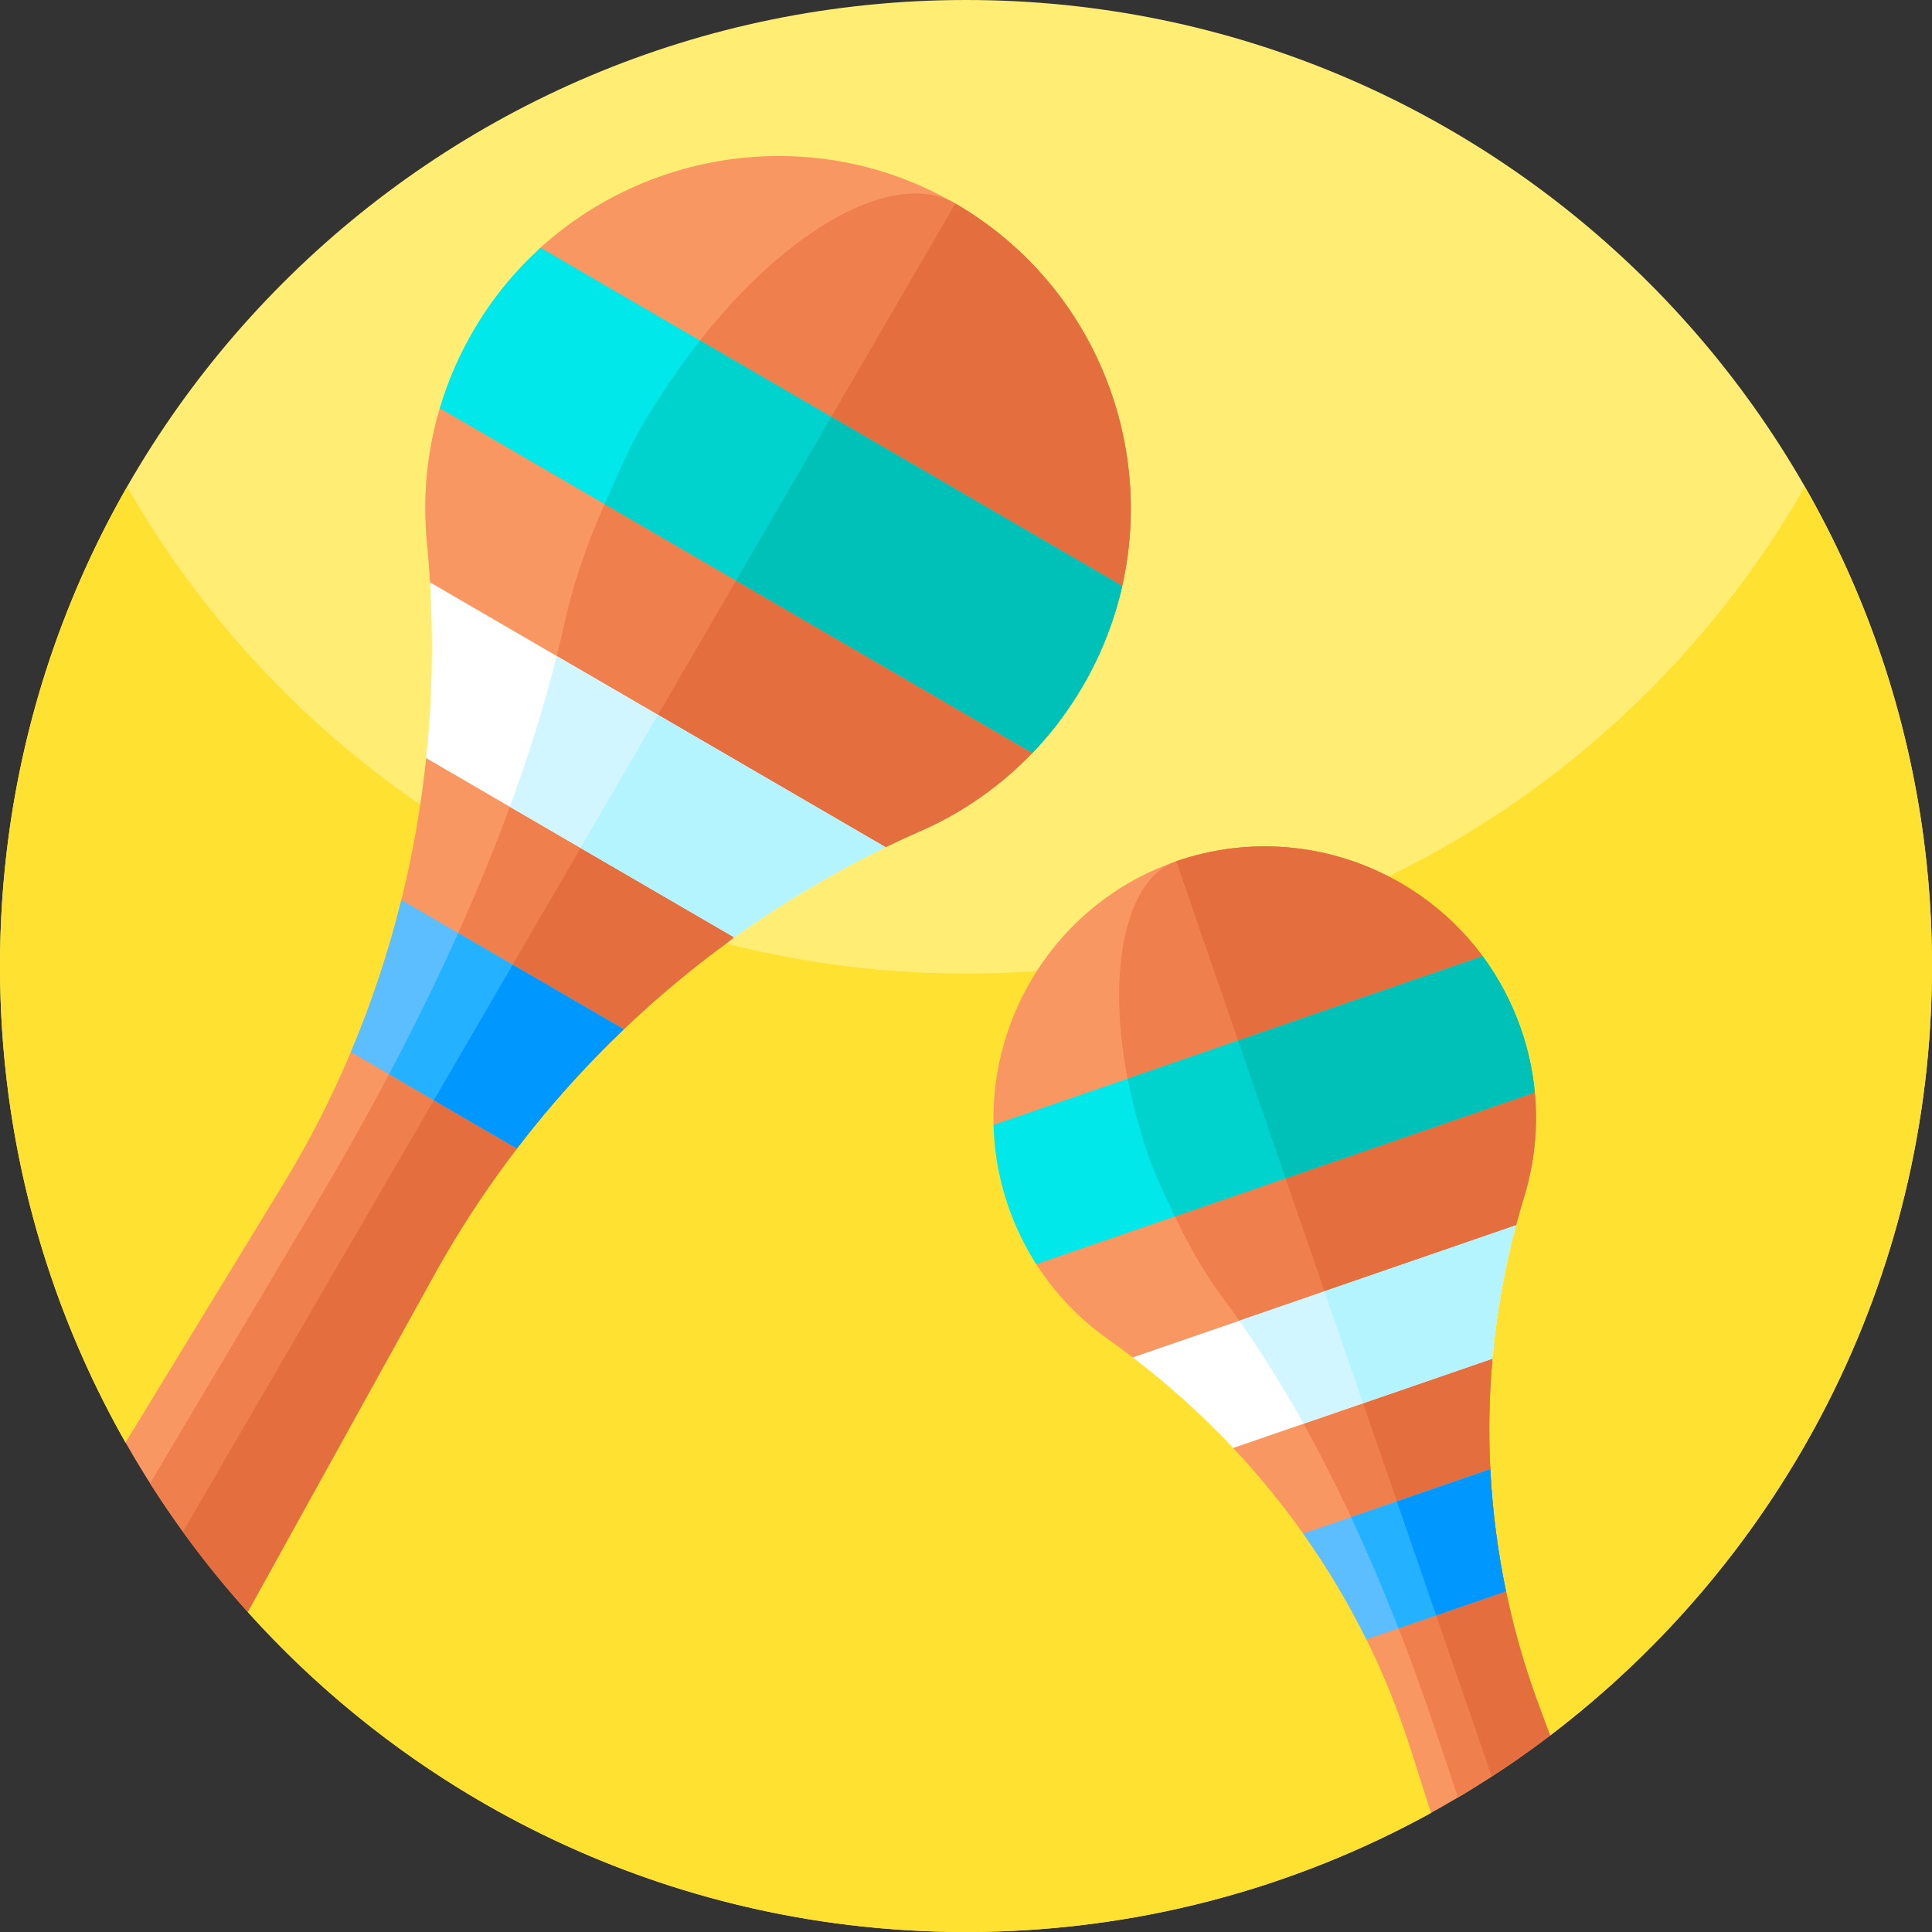 <svg id="Capa_1" enable-background="new 0 0 512 512" height="512" viewBox="0 0 512 512" width="512" xmlns="http://www.w3.org/2000/svg"><rect x="0" y="0" width="512" height="512" fill="#333333" stroke="none"/><g><g><path d="m512 256c0 83.232-39.712 157.173-101.227 203.936h-.011c-12.032-1.931-23.883 4.331-29.088 15.339l-2.432 5.152v.011c-36.554 20.117-78.559 31.562-123.242 31.562-75.573 0-143.499-32.747-190.368-84.821l.021-.011-2.304-13.216c-2.741-15.659-14.592-28.139-30.08-31.68l-.011.011c-21.173-37.259-33.258-80.363-33.258-126.283 0-141.387 114.613-256 256-256s256 114.613 256 256z" fill="#ffee73"/><g><g><path d="m512 256c0 83.221-39.723 157.173-101.227 203.936-12.032-1.931-23.893 4.331-29.099 15.339l-2.432 5.152c-36.554 20.138-78.549 31.573-123.242 31.573-41.685 0-81.024-9.963-115.797-27.637-10.507-5.323-20.597-11.371-30.208-18.048-5.387-3.744-10.613-7.691-15.691-11.851h-.01c-10.24-8.341-19.819-17.472-28.64-27.296l-2.304-13.216c-2.741-15.659-14.592-28.139-30.08-31.68-4.128-7.253-7.915-14.741-11.317-22.421-14.113-31.744-21.953-66.88-21.953-103.851 0-46.219 12.245-89.568 33.685-126.997 19.232 33.6 45.867 62.421 77.675 84.245 6.261 4.288 12.715 8.32 19.36 12.043 5.728 3.221 11.584 6.229 17.568 9.003 14.069 6.549 28.832 11.84 44.139 15.744h.01c8.79 2.251 17.75 4.043 26.869 5.355 8.544 1.227 17.227 2.037 26.027 2.389 3.541.149 7.093.224 10.667.224 6.315 0 12.576-.224 18.773-.683 7.52-.544 14.955-1.419 22.283-2.603 7.52-1.205 14.923-2.741 22.208-4.597 16.981-4.309 33.28-10.325 48.715-17.845l.011-.011c46.325-22.571 84.832-58.72 110.325-103.264 21.44 37.429 33.685 80.778 33.685 126.997z" fill="#ffe131"/></g></g></g><g><g><g><g><g><path d="m297.387 155.307c-2.048 9.067-18.15 8.635-23.067 17.083-3.829 6.581 4.337 21.872-.709 27.13-8.555 8.928-18.677 15.904-29.653 20.736-3.115 1.376-16.536-9.774-19.586-8.292-14.069 6.827-17.139 27.406-29.726 36.452-.747.533-1.482 1.067-2.219 1.621-9.536 6.976-18.603 14.571-27.136 22.731-10.219 9.76-19.691 20.331-28.32 31.605-8.139 10.624-15.509 21.888-22.037 33.707l-49.28 89.088c-5.739-6.357-11.136-13.003-16.213-19.915-5.856-7.989-11.264-16.32-16.171-24.981l41.653-68.224c6.944-11.349 12.96-23.125 18.069-35.253 5.525-13.088 9.984-26.56 13.376-40.299 2.059-8.32 3.723-16.757 4.992-25.248.629-4.096 1.152-8.213 1.579-12.341.674-6.402 13.19-11.069 13.42-17.522.324-9.071-11.854-19.947-12.396-29.059-.214-3.541-.491-7.083-.832-10.635-1.152-11.765-.064-23.829 3.413-35.509 2.187-7.392 23.376.051 27.525-6.872 4.79-7.979-7.419-29.672-.848-35.645 17.387-15.797 40.107-24.32 63.2-24.32 15.723 0 31.637 3.947 46.165 12.267l.576.331c.01.011.01.011.021.011 36.161 21.033 52.95 62.601 44.204 101.353z" fill="#f99762"/><path d="m297.387 155.307c-2.048 9.067-16.613 9.019-21.53 17.467-3.829 6.581 2.8 21.487-2.246 26.746-8.555 8.928-32.49 4.923-43.476 9.755-18.315 8.075-21.75 29.061-37.697 40.763-.01 0-.01 0-.01 0-31.712 23.264-58.229 53.216-77.493 88.043l-49.28 89.088c-5.739-6.357-11.136-13.003-16.213-19.915-3.371-4.608-6.603-9.323-9.664-14.155l43.947-73.931c18.443-31.04 34.645-62.709 46.997-93.877 8.117-20.437 14.56-40.661 18.923-60.363 2.176-9.845 5.739-20.469 10.592-31.339 3.061-6.891 6.048-14.219 10.144-21.173 4.725-8.021 9.824-15.445 15.115-22.176 23.488-29.867 51.413-45.419 67.424-36.448l.256.149s0 0 .011.011c36.168 21.035 52.957 62.603 44.2 101.355z" fill="#ef7f4d"/><path d="m297.387 155.307c-2.048 9.067-23.52 6.773-28.437 15.221-3.829 6.581 9.706 23.734 4.661 28.992-8.555 8.928-18.667 15.904-29.653 20.736-3.118 1.375-6.205 2.805-9.26 4.29-7.82 3.802-22.863.531-30.245 5.031-6.676 4.07-5.732 15.849-12.016 20.46-.01 0-.01 0-.01 0-31.712 23.264-58.229 53.216-77.493 88.043l-49.28 89.088c-5.739-6.357-11.136-13.003-16.213-19.915-.32-.437-.64-.885-.96-1.333l99.808-171.627 104.884-180.352c36.171 21.035 52.971 62.614 44.214 101.366z" fill="#e56e3e"/><path d="m286.991 181.737c-3.829 6.584-8.336 12.523-13.38 17.785l-157.067-91.342c2.192-7.39 5.347-14.625 9.496-21.55 4.789-7.985 10.606-14.993 17.191-20.969l154.162 89.653c-2.047 9.061-5.486 17.969-10.402 26.423z" fill="#00e8e9"/><path d="m286.991 181.737c-3.829 6.584-8.336 12.523-13.38 17.785l-113.381-65.937c3.064-6.883 6.055-14.213 10.149-21.17 4.729-8.02 9.825-15.447 15.116-22.177l111.898 65.074c-2.047 9.063-5.486 17.971-10.402 26.425z" fill="#00d3cd"/></g><path d="m286.991 181.737c-3.829 6.584-8.336 12.523-13.38 17.785l-78.536-45.673 25.222-43.371 77.096 44.835c-2.047 9.062-5.486 17.97-10.402 26.424z" fill="#00c1b7"/></g><path d="m165.296 272.768c-10.228 9.762-19.701 20.328-28.321 31.6l-43.976-25.574c5.52-13.084 9.978-26.557 13.368-40.296z" fill="#5cbdff"/><path d="m165.296 272.768c-10.228 9.762-19.701 20.328-28.321 31.6l-33.858-19.69c6.585-12.464 12.726-24.959 18.318-37.417z" fill="#24b1ff"/><path d="m165.296 272.768c-10.228 9.762-19.701 20.328-28.321 31.6l-21.997-12.792 20.89-35.922z" fill="#0098ff"/><path d="m234.699 224.543c-14.065 6.835-27.459 14.828-40.058 23.876l-81.701-47.513c1.619-15.4 1.957-30.979 1.02-46.578z" fill="#fff"/><path d="m234.699 224.543c-5.323 2.581-10.545 5.335-15.666 8.252-.803.448-1.598.909-2.396 1.376-.821.478-1.642.957-2.454 1.448-.055.025-.104.053-.147.085-.805.479-1.614.965-2.407 1.451-.711.429-1.41.865-2.109 1.3-5.078 3.161-10.037 6.481-14.881 9.964l-59.527-34.619c4.947-13.465 9.132-26.815 12.421-39.948z" fill="#d1f6ff"/><path d="m234.699 224.543c-5.323 2.581-10.545 5.335-15.666 8.252-.803.448-1.598.909-2.396 1.376-.827.475-1.642.957-2.454 1.448-.055.025-.104.053-.147.085-.805.479-1.61.958-2.407 1.451-.705.432-1.41.865-2.109 1.3-5.078 3.161-10.037 6.481-14.881 9.964l-40.775-23.713 20.499-35.25z" fill="#b3f4ff"/></g><g><g><g><path d="m410.773 459.936c-2.87 2.187-5.803 4.309-8.768 6.379-2.197 1.525-4.427 3.029-6.677 4.48-2.944 1.909-5.92 3.765-8.949 5.547-2.357 1.397-4.736 2.763-7.136 4.085l-5.675-17.717c-3.125-9.739-6.955-19.168-11.445-28.235-4.843-9.792-10.443-19.157-16.736-28.032-5.653-7.979-11.872-15.573-18.581-22.709-3.884-4.139 4.492-9.898.276-13.73-4.629-4.208-21.882-6.457-26.878-10.27-2.165-1.664-4.373-3.275-6.603-4.864-7.435-5.248-13.909-11.936-18.965-19.829-3.2-4.992 3.113-10.464 1.161-16.352-2.24-6.805-12.328-13.717-12.499-20.555-.373-14.571 3.755-28.789 11.477-40.811 8.341-12.992 20.875-23.403 36.448-28.896l.501-.171c0-.011 0-.011.011-.011 19.264-6.645 39.435-4.608 56.245 4.032 9.717 4.981 18.315 12.171 24.971 21.173 4.245 5.739-9.455 16.688-7.001 23.792 1.909 5.536 20.26 6.683 20.782 12.262.896 9.472-.128 18.859-2.827 27.68-.768 2.507-1.493 5.024-2.154 7.541-1.981 7.444-15.1 13.185-16.247 20.749-.644 4.25 10.398 10.293 10.018 14.568-.875 9.76-1.077 19.552-.576 29.323.544 10.859 1.931 21.675 4.16 32.363 2.101 10.08 4.949 20.032 8.555 29.771z" fill="#f99762"/><path d="m410.773 459.936c-2.87 2.187-5.803 4.309-8.768 6.379-2.197 1.525-4.427 3.029-6.677 4.48-2.944 1.909-5.92 3.765-8.949 5.547l-5.408-16.181c-14.571-43.595-33.237-84.469-56.661-115.872-4.64-6.219-9.035-13.621-12.928-21.92-2.474-5.237-5.237-10.667-7.232-16.544-2.294-6.784-4.053-13.483-5.312-19.936-2.218-11.435-2.773-22.123-1.781-31.168 1.493-13.643 6.464-23.499 14.443-26.389l.224-.085h.011c19.275-6.645 39.445-4.619 56.256 4.021 9.717 4.992 18.304 12.181 24.96 21.184 4.245 5.739-6.779 12.663-4.325 19.778 1.909 5.536 17.584 10.697 18.107 16.275.896 9.472-.128 18.859-2.827 27.68-.836 2.73-1.616 5.472-2.338 8.225-1.498 5.709-16.838 12.497-17.847 18.282s12.312 10.568 11.791 16.399c-2.753 30.815 1.313 62.043 12.149 91.409z" fill="#ef7f4d"/><path d="m410.773 459.936c-2.87 2.187-5.803 4.309-8.768 6.379-2.197 1.525-4.427 3.029-6.677 4.48l-76.064-220.672-7.541-21.877c19.275-6.645 39.445-4.619 56.267 4.021 9.717 4.992 18.304 12.181 24.96 21.184 4.245 5.739-4.549 13.555-2.096 20.67 1.909 5.536 15.354 9.805 15.877 15.383.896 9.472-.128 18.859-2.827 27.68-.77 2.515-1.492 5.04-2.166 7.574-1.714 6.447-11.793 11.307-12.883 17.85-.886 5.32 7.112 12.311 6.638 17.667-2.72 30.755 1.351 61.916 12.165 91.223z" fill="#e56e3e"/><path d="m403.103 272.784c1.909 5.537 3.102 11.145 3.63 16.725l-132.096 45.533c-3.2-4.99-5.827-10.462-7.773-16.356-2.242-6.801-3.398-13.707-3.568-20.544l129.654-44.691c4.245 5.744 7.702 12.223 10.153 19.333z" fill="#00e8e9"/><path d="m403.103 272.784c1.909 5.537 3.102 11.145 3.63 16.725l-95.356 32.869c-2.468-5.242-5.231-10.667-7.224-16.546-2.293-6.783-4.055-13.481-5.314-19.943l94.109-32.439c4.247 5.745 7.704 12.224 10.155 19.334z" fill="#00d3cd"/></g><path d="m403.103 272.784c1.909 5.537 3.102 11.145 3.63 16.725l-66.051 22.768-12.573-36.477 64.84-22.35c4.246 5.745 7.703 12.224 10.154 19.334z" fill="#00c1b7"/></g><path d="m394.944 389.366c.543 10.859 1.934 21.683 4.164 32.365l-36.985 12.749c-4.843-9.787-10.446-19.153-16.74-28.03z" fill="#5cbdff"/><path d="m394.944 389.366c.543 10.859 1.934 21.683 4.164 32.365l-28.475 9.815c-3.947-10.096-8.135-19.95-12.577-29.465z" fill="#24b1ff"/><path d="m394.944 389.366c.543 10.859 1.934 21.683 4.164 32.365l-18.5 6.377-10.414-30.211z" fill="#0098ff"/><path d="m401.745 324.733c-3.089 11.622-5.166 23.436-6.23 35.316l-68.712 23.685c-8.151-8.681-17.05-16.706-26.602-23.999z" fill="#fff"/><path d="m401.745 324.733c-1.172 4.396-2.193 8.819-3.069 13.266-.143.693-.274 1.387-.403 2.086-.134.718-.268 1.436-.39 2.156-.013.044-.021.087-.024.128-.125.71-.249 1.424-.365 2.13-.108.629-.205 1.255-.303 1.881-.711 4.544-1.271 9.099-1.677 13.669l-50.065 17.257c-5.352-9.646-11.021-18.79-17.013-27.304z" fill="#d1f6ff"/><path d="m401.745 324.733c-1.172 4.396-2.193 8.819-3.069 13.266-.143.693-.274 1.387-.403 2.086-.139.72-.268 1.436-.39 2.156-.013.044-.021.087-.024.128-.125.71-.251 1.419-.365 2.13-.103.628-.205 1.255-.303 1.881-.711 4.544-1.271 9.099-1.677 13.669l-34.293 11.821-10.219-29.646 49.817-17.172z" fill="#b3f4ff"/></g></g></g></g></svg>